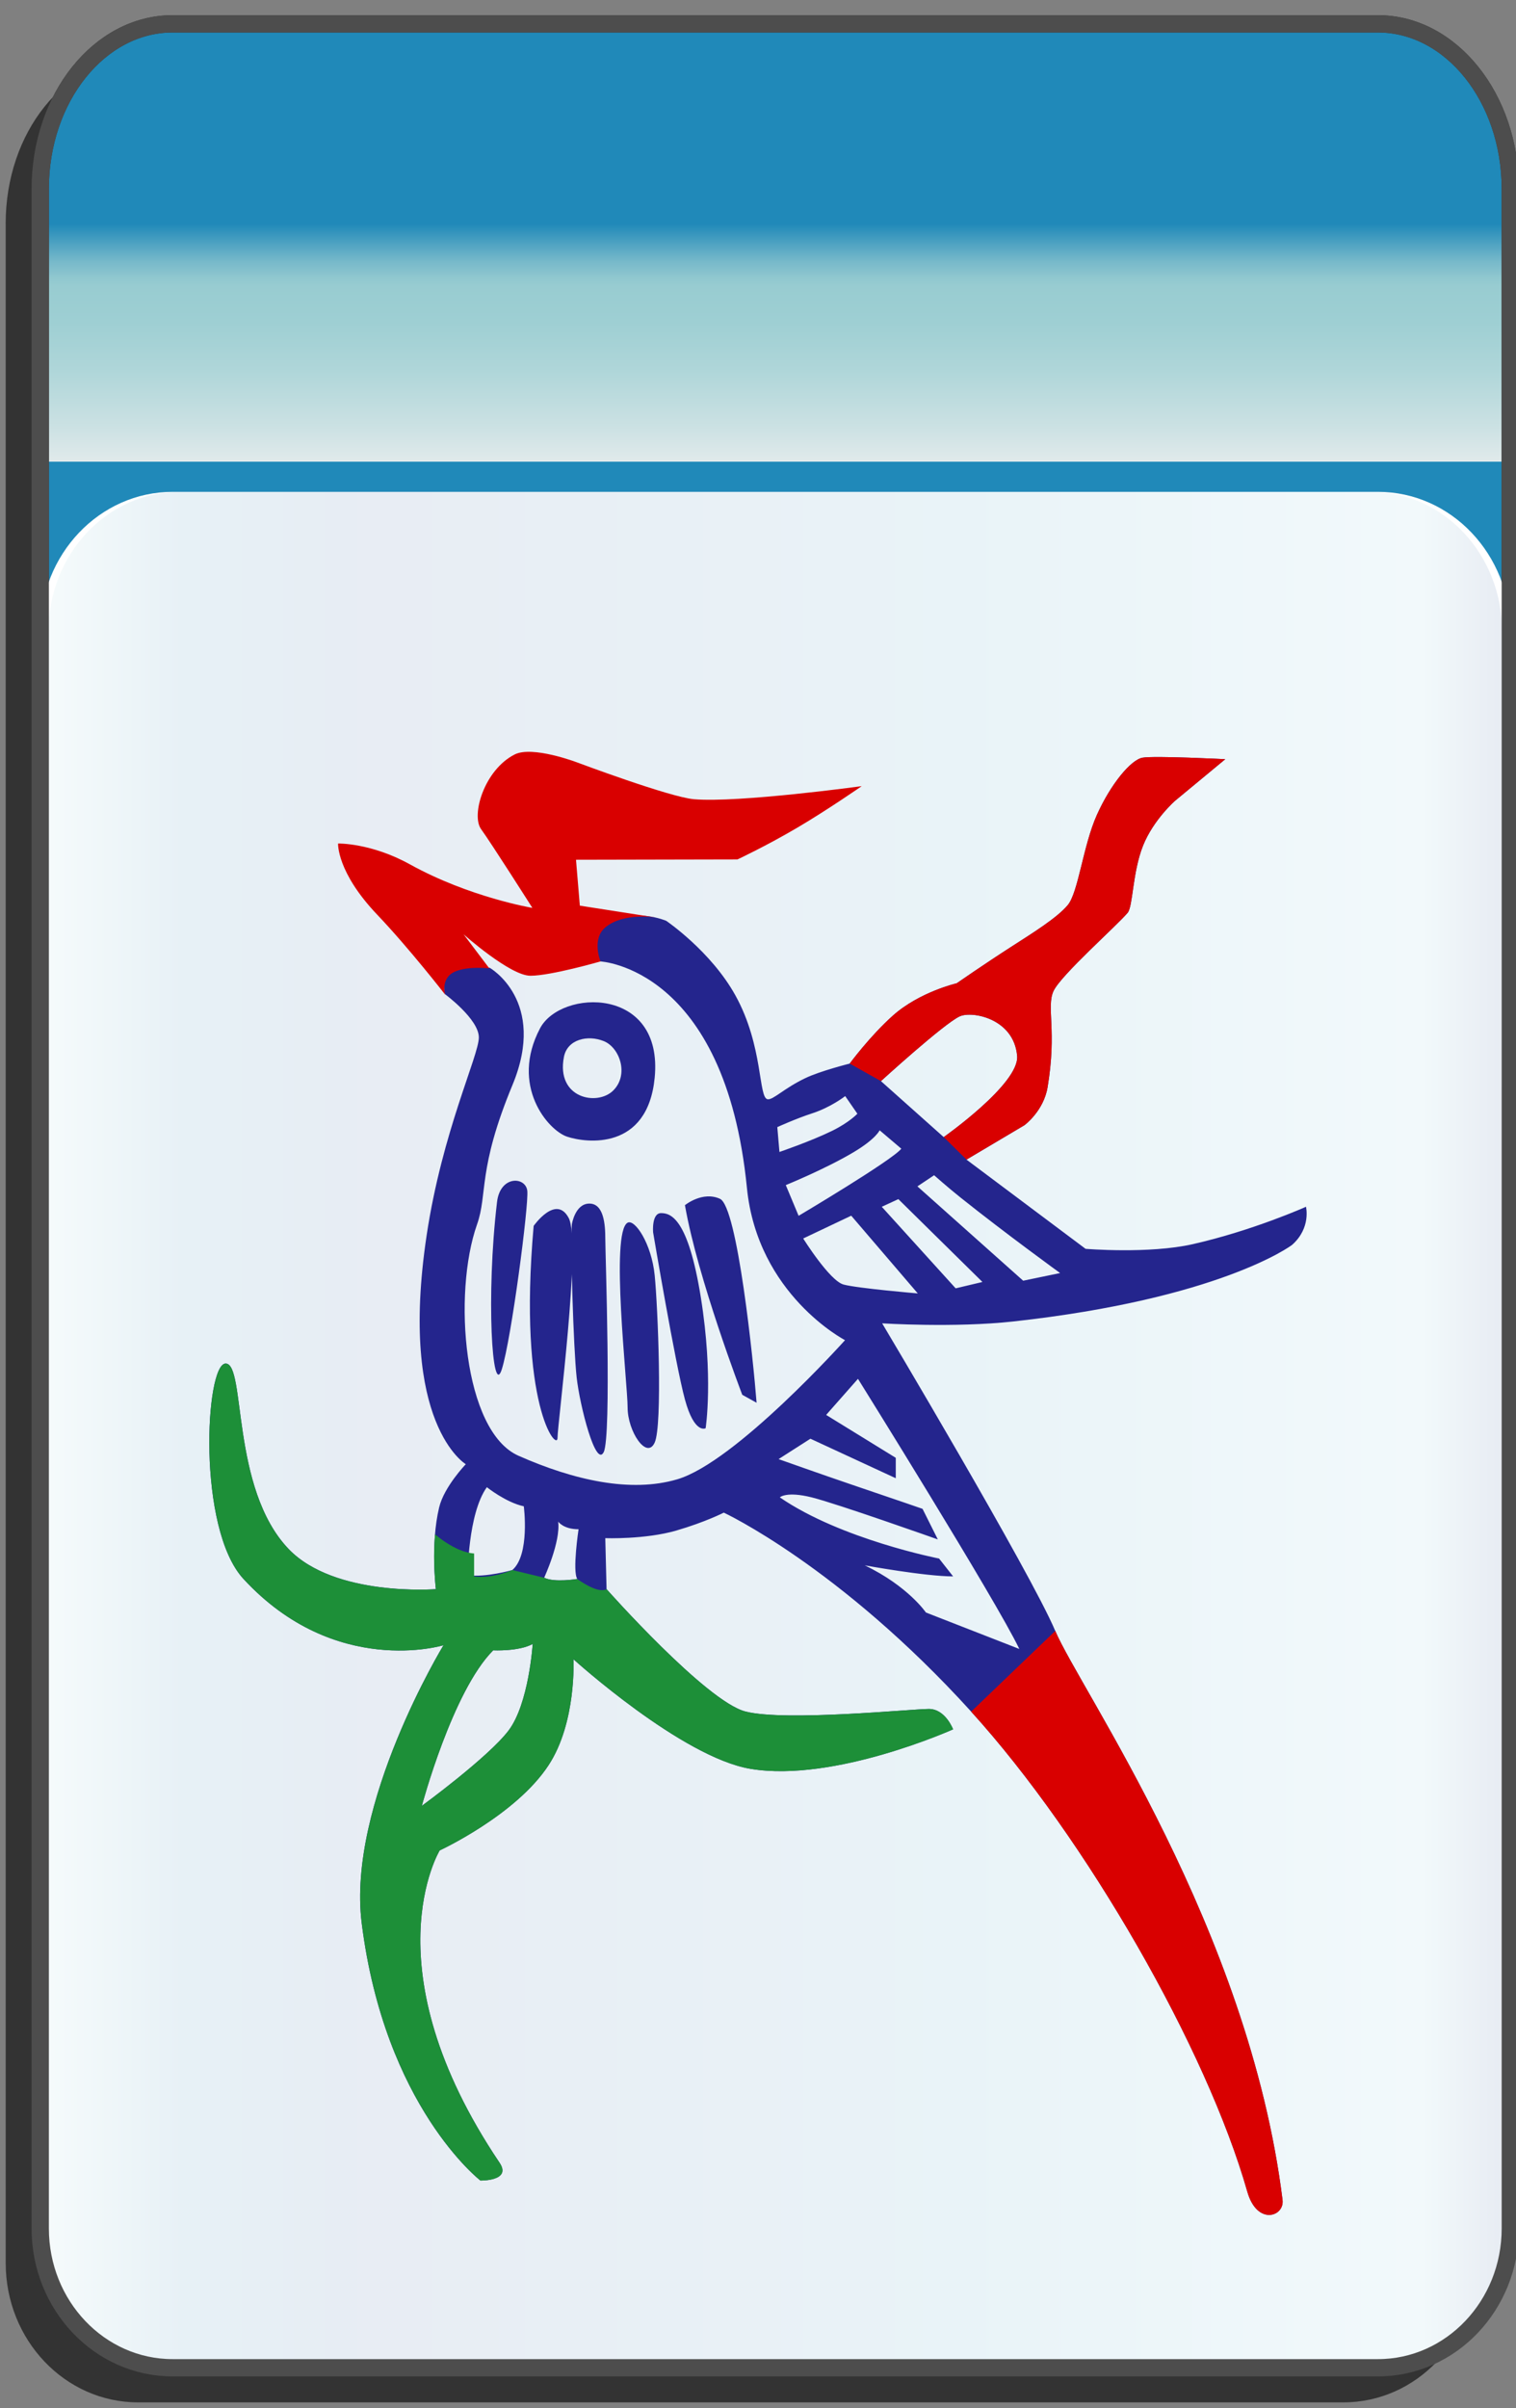 <?xml version="1.0" encoding="utf-8"?>
<!-- Generator: Adobe Illustrator 12.0.0, SVG Export Plug-In . SVG Version: 6.00 Build 51448)  -->
<!DOCTYPE svg PUBLIC "-//W3C//DTD SVG 1.1//EN" "http://www.w3.org/Graphics/SVG/1.1/DTD/svg11.dtd">
<svg  version="1.1"
	 xmlns:x="http://ns.adobe.com/Extensibility/1.0/" xmlns:i="http://ns.adobe.com/AdobeIllustrator/10.0/" xmlns:graph="http://ns.adobe.com/Graphs/1.0/" i:viewOrigin="-0.3193 135.7061" i:rulerOrigin="0 0" i:pageBounds="0 136 85 0"
	 xmlns="http://www.w3.org/2000/svg" xmlns:xlink="http://www.w3.org/1999/xlink" xmlns:a="http://ns.adobe.com/AdobeSVGViewerExtensions/3.0/"
	 width="85.678" height="136.025" viewBox="0 0 85.678 136.025" overflow="visible" enable-background="new 0 0 85.678 136.025"
	 xml:space="preserve">
<rect x="0" y="0" width="85.678" height="136.025" fill="#808080" stroke="none"/>
<g id="图层_1" i:knockout="Off" i:layer="yes" i:dimmedPercent="50" i:rgbTrio="#4F008000FFFF">
	<g>
		<path fill="#333333" d="M83.403,37.587V12.625c0-5.149-3.352-9.325-7.481-9.325H7.804c-4.133,0-7.484,4.175-7.484,9.325h0.002
			v115.211c0,4.344,3.351,7.869,7.482,7.869h68.118c4.131,0,7.481-3.525,7.481-7.869h0.002V37.608
			C83.405,37.601,83.403,37.594,83.403,37.587z"/>
		
			<linearGradient id="XMLID_3_" gradientUnits="userSpaceOnUse" x1="-23.31" y1="112.988" x2="-23.31" y2="-12.578" gradientTransform="matrix(-1 0 0 -1 20.506 114.334)">
			<stop  offset="0.09" style="stop-color:#2089B9"/>
			<stop  offset="0.099" style="stop-color:#4FA3C2"/>
			<stop  offset="0.107" style="stop-color:#77B9CA"/>
			<stop  offset="0.114" style="stop-color:#8FC7CF"/>
			<stop  offset="0.118" style="stop-color:#98CCD1"/>
			<stop  offset="0.134" style="stop-color:#9ECFD3"/>
			<stop  offset="0.156" style="stop-color:#AFD6D9"/>
			<stop  offset="0.181" style="stop-color:#CBE1E3"/>
			<stop  offset="0.197" style="stop-color:#E1EAEB"/>
			<a:midPointStop  offset="0.09" style="stop-color:#2089B9"/>
			<a:midPointStop  offset="0.4" style="stop-color:#2089B9"/>
			<a:midPointStop  offset="0.118" style="stop-color:#98CCD1"/>
			<a:midPointStop  offset="0.643" style="stop-color:#98CCD1"/>
			<a:midPointStop  offset="0.197" style="stop-color:#E1EAEB"/>
		</linearGradient>
		<path fill="url(#XMLID_3_)" d="M2.273,10.671c0-5.15,3.351-9.325,7.481-9.325h68.12c4.131,0,7.482,4.176,7.482,9.325v106.916
			c0,5.148-3.353,9.326-7.482,9.326H9.757c-4.132,0-7.483-4.176-7.483-9.326V10.671L2.273,10.671z"/>
		<path fill="none" stroke="#333333" stroke-width="0.977" d="M2.273,10.671c0-5.15,3.351-9.325,7.481-9.325h68.12
			c4.131,0,7.482,4.176,7.482,9.325v106.916c0,5.148-3.353,9.326-7.482,9.326H9.757c-4.132,0-7.483-4.176-7.483-9.326V10.671
			L2.273,10.671z"/>
		<path fill="#FFFFFF" d="M85.357,125.882c0,4.344-3.353,7.869-7.482,7.869H9.757c-4.132,0-7.483-3.523-7.483-7.869V35.654
			c0-4.347,3.352-7.87,7.483-7.87h68.119c4.131,0,7.482,3.523,7.482,7.87L85.357,125.882L85.357,125.882z"/>
		
			<linearGradient id="XMLID_4_" gradientUnits="userSpaceOnUse" x1="3.382" y1="80.768" x2="85.527" y2="80.768" gradientTransform="matrix(1 0 0 1 -0.639 0)">
			<stop  offset="0" style="stop-color:#A2D8E0"/>
			<stop  offset="0.09" style="stop-color:#1878AD"/>
			<stop  offset="0.213" style="stop-color:#194D91"/>
			<stop  offset="0.64" style="stop-color:#2B90BD"/>
			<stop  offset="0.944" style="stop-color:#82CBDE"/>
			<stop  offset="1" style="stop-color:#1A478D"/>
			<a:midPointStop  offset="0" style="stop-color:#A2D8E0"/>
			<a:midPointStop  offset="0.5" style="stop-color:#A2D8E0"/>
			<a:midPointStop  offset="0.09" style="stop-color:#1878AD"/>
			<a:midPointStop  offset="0.5" style="stop-color:#1878AD"/>
			<a:midPointStop  offset="0.213" style="stop-color:#194D91"/>
			<a:midPointStop  offset="0.5" style="stop-color:#194D91"/>
			<a:midPointStop  offset="0.64" style="stop-color:#2B90BD"/>
			<a:midPointStop  offset="0.5" style="stop-color:#2B90BD"/>
			<a:midPointStop  offset="0.944" style="stop-color:#82CBDE"/>
			<a:midPointStop  offset="0.5" style="stop-color:#82CBDE"/>
			<a:midPointStop  offset="1" style="stop-color:#1A478D"/>
		</linearGradient>
		<path i:isolated="yes" i:knockout="Off" opacity="0.1" fill="url(#XMLID_4_)" enable-background="new    " d="M84.888,125.882
			c0,4.344-3.314,7.869-7.398,7.869H10.144c-4.086,0-7.4-3.523-7.4-7.869V35.654c0-4.347,3.314-7.87,7.4-7.87H77.49
			c4.084,0,7.398,3.523,7.398,7.87L84.888,125.882L84.888,125.882z"/>
		<path fill="none" stroke="#4D4D4D" stroke-width="0.977" d="M85.357,35.633V10.671c0-5.149-3.352-9.325-7.482-9.325H9.755
			c-4.131,0-7.481,4.175-7.481,9.325v115.21c0,4.346,3.352,7.869,7.483,7.869h68.118c4.13,0,7.482-3.525,7.482-7.869l0.001-90.228
			C85.358,35.647,85.357,35.64,85.357,35.633z"/>
	</g>
	<g i:knockout="Off">
		<g i:knockout="Off">
			<path fill="#24258D" d="M38.71,68.078c0,0,0.99-0.811,1.98-0.36c0.989,0.45,1.89,9.182,2.069,11.521l-0.81-0.45
				C41.95,78.788,39.43,72.218,38.71,68.078z"/>
			<path fill="#24258D" d="M36.91,69.607c0,0-0.091-1.081,0.45-1.081c0.539,0,1.529,0.271,2.25,4.771c0.72,4.5,0.27,7.38,0.27,7.38
				s-0.63,0.36-1.17-1.619C38.17,77.078,36.91,69.607,36.91,69.607z"/>
			<path fill="#24258D" d="M35.47,69.068c0.403-0.222,1.35,1.17,1.53,2.97s0.45,8.46,0,9.45c-0.45,0.989-1.53-0.631-1.53-1.98
				C35.47,78.159,34.479,69.607,35.47,69.068z"/>
			<path fill="#24258D" d="M32.319,69.158c0,0,0.181-1.17,0.99-1.17c0.811,0,0.9,1.17,0.9,1.979c0,0.81,0.359,11.16-0.09,12.061
				c-0.45,0.899-1.35-2.609-1.53-4.229C32.41,76.178,32.229,70.238,32.319,69.158z"/>
			<path fill="#24258D" d="M30.16,69.248c0,0,1.26-1.801,1.979-0.45c0.721,1.352-0.63,11.61-0.63,12.42
				C31.509,82.028,29.261,79.418,30.16,69.248z"/>
			<path fill="#24258D" d="M28.09,67.898c0.181-1.52,1.62-1.44,1.71-0.631c0.09,0.811-0.9,8.371-1.439,10.08
				C27.819,79.059,27.46,73.208,28.09,67.898z"/>
		</g>
		<g i:knockout="Off">
			<path fill="#24258D" d="M30.521,58.088c-1.711,3.24,0.449,5.76,1.529,6.12c1.08,0.36,4.547,0.806,4.95-3.33
				C37.505,55.693,31.694,55.863,30.521,58.088z M34.66,61.598c-0.9,0.9-3.24,0.45-2.79-1.89c0.193-1.008,1.35-1.26,2.25-0.899
				C35.021,59.168,35.56,60.698,34.66,61.598z"/>
		</g>
		<g i:knockout="Off">
			<path fill="#24258D" d="M57.257,74.648c11.646-1.281,15.701-4.269,15.772-4.332c1.08-0.962,0.779-2.148,0.779-2.148
				s-2.985,1.34-6.402,2.113c-2.478,0.56-6.053,0.263-6.053,0.263l-6.731-5.04l3.275-1.943c0,0,1.079-0.789,1.308-2.145
				c0.538-3.215-0.083-4.54,0.337-5.439c0.42-0.9,3.588-3.696,4.188-4.416c0.304-0.365,0.27-2.283,0.87-3.792
				c0.589-1.472,1.817-2.541,1.817-2.541l2.831-2.343c0,0-4.02-0.205-4.68-0.084c-0.66,0.119-1.801,1.5-2.58,3.239
				c-0.779,1.74-1.043,4.368-1.645,5.088c-0.601,0.72-1.98,1.575-3.229,2.378c-1.506,0.969-3.047,2.038-3.047,2.038
				s-2.103,0.486-3.605,1.825c-1.295,1.155-2.441,2.711-2.441,2.711s-1.653,0.412-2.509,0.822c-1.22,0.586-1.806,1.229-2.124,1.193
				c-0.54-0.06-0.233-2.992-1.826-5.867c-1.383-2.499-3.91-4.213-3.91-4.213s-1.851-0.811-3.536,0.236
				c-0.899,0.559-0.195,2.057-0.195,2.057s7.057,0.326,8.292,12.791c0.599,6.041,5.544,8.604,5.544,8.604s-6.172,6.882-9.479,7.859
				c-2.641,0.779-5.856,0.048-8.977-1.331c-3.119-1.382-3.72-9.169-2.34-13.068c0.609-1.723,0.021-3.102,2.001-7.872
				s-1.286-6.624-1.286-6.624s-1.551-0.186-2.184,0.138c-0.6,0.307-0.351,1.347-0.351,1.347s1.921,1.414,1.921,2.449
				c0,1.035-2.067,5.301-2.951,11.184c-1.605,10.68,2.214,12.924,2.214,12.924s-1.228,1.273-1.507,2.443
				c-0.5,2.082-0.186,4.614-0.186,4.614s-5.715,0.45-8.318-2.264c-3.291-3.43-2.409-10.48-3.562-10.48
				c-1.151,0-1.631,9.311,1.009,12.169c5.184,5.615,11.303,3.743,11.303,3.743s-5.468,8.963-4.623,15.697
				c1.301,10.372,6.711,14.543,6.711,14.543s1.783,0.035,1.08-1.008c-7.416-11.016-3.383-17.641-3.383-17.641
				s4.307-1.988,6.157-4.82c1.586-2.429,1.402-5.979,1.402-5.979s6.12,5.543,10.008,6.191c4.73,0.789,11.448-2.232,11.448-2.232
				s-0.434-1.151-1.369-1.151c-0.937,0-8.135,0.721-10.367,0.145c-2.232-0.576-7.848-6.912-7.848-6.912l-0.072-2.879
				c0,0,2.252,0.08,4.01-0.43c1.645-0.479,2.688-1.013,2.688-1.013s6.525,3.031,13.979,11.238
				c6.52,7.179,13.325,19.085,15.608,27.12c0.551,1.936,2.108,1.409,1.99,0.464c-1.908-15.35-11.457-28.848-12.846-32.144
				c-1.388-3.296-9.781-17.37-9.781-17.37S53.952,75.011,57.257,74.648z M27.515,84.008c0,0,1.08,0.864,2.088,1.08
				c0,0,0.359,2.736-0.648,3.6c0,0-1.512,0.434-2.52,0.289C26.435,88.977,26.435,85.52,27.515,84.008z M28.737,97.76
				c-1.151,1.512-4.896,4.248-4.896,4.248s1.728-6.479,4.032-8.784c0,0,1.439,0.072,2.232-0.359
				C30.106,92.863,29.89,96.248,28.737,97.76z M32.626,89.191c0,0-1.296,0.217-1.872-0.071c0,0,0.937-2.018,0.792-3.168
				c0,0,0.288,0.432,1.152,0.432C32.698,86.384,32.338,88.76,32.626,89.191z M54.01,72.775l-4.176-4.607l0.937-0.432l4.752,4.68
				L54.01,72.775z M59.913,71.912l-2.088,0.432l-5.977-5.328l0.944-0.629c0,0,0.776,0.688,1.483,1.252
				C56.856,69.699,59.913,71.912,59.913,71.912z M54.239,57.412c0.694-0.318,3.06,0.113,3.246,2.233
				c0.138,1.572-4.151,4.587-4.151,4.587l-3.547-3.162C49.787,61.07,53.346,57.822,54.239,57.412z M43.93,63.668
				c0,0,1.079-0.49,1.945-0.769c1.087-0.349,1.892-0.983,1.892-0.983l0.688,0.996c0,0-0.453,0.488-1.421,0.963
				c-1.207,0.592-2.983,1.197-2.983,1.197L43.93,63.668z M44.409,66.943c0,0,2.246-0.91,3.846-1.866
				c1.248-0.745,1.459-1.229,1.459-1.229l1.224,1.039c-0.505,0.648-5.804,3.791-5.804,3.791L44.409,66.943z M57.608,93.146
				l-5.279-2.059c0,0-1.008-1.488-3.455-2.664c0,0,3.408,0.624,4.992,0.624l-0.793-1.008c0,0-5.543-1.08-9-3.456
				c0,0,0.359-0.359,1.801,0c1.439,0.359,7.128,2.376,7.128,2.376l-0.864-1.728c0,0-1.447-0.502-3.965-1.354
				c-1.65-0.56-4.171-1.455-4.171-1.455l1.8-1.152l4.824,2.232V82.35l-3.936-2.424l1.799-2.039
				C48.489,77.889,56.288,90.387,57.608,93.146z M47.674,72.561c-0.792-0.217-2.28-2.602-2.28-2.602l2.714-1.287l3.761,4.391
				C51.867,73.062,48.466,72.775,47.674,72.561z"/>
		</g>
		<g i:knockout="Off">
			<path fill="#1D8F38" d="M52.497,96.535c-0.936,0-8.135,0.721-10.367,0.145c-2.232-0.576-7.848-6.912-7.848-6.912
				c-0.504,0.289-1.656-0.575-1.656-0.575s-1.296,0.217-1.872-0.071l-1.8-0.434c0,0-1.152,0.505-2.16,0.36v-1.296
				c-1.08-0.072-2.208-1.084-2.208-1.084c-0.038,0.455-0.051,0.897-0.05,1.3c0.003,1.034,0.098,1.8,0.098,1.8
				s-5.715,0.45-8.318-2.264c-3.291-3.43-2.409-10.479-3.562-10.479c-1.151,0-1.631,9.31,1.009,12.168
				c5.184,5.615,11.303,3.743,11.303,3.743s-5.468,8.964-4.623,15.697c1.301,10.372,6.711,14.543,6.711,14.543
				s1.783,0.035,1.08-1.008c-7.416-11.016-3.383-17.641-3.383-17.641s4.307-1.988,6.157-4.82c1.586-2.429,1.402-5.979,1.402-5.979
				s6.12,5.543,10.008,6.191c4.73,0.789,11.448-2.232,11.448-2.232S53.434,96.535,52.497,96.535z M28.737,97.76
				c-1.151,1.512-4.896,4.248-4.896,4.248s1.728-6.479,4.032-8.784c0,0,1.439,0.072,2.232-0.359
				C30.106,92.863,29.89,96.248,28.737,97.76z"/>
		</g>
		<path fill="#D90000" d="M39.214,45.146c-1.371-0.118-6.624-2.088-6.624-2.088s-2.503-0.948-3.505-0.439
			c-1.719,0.873-2.471,3.427-1.895,4.219c0.576,0.792,2.897,4.446,2.897,4.446s-3.538-0.588-6.923-2.46
			c-2.197-1.216-4.057-1.176-4.057-1.176s-0.088,1.605,2.207,4.016c1.813,1.902,3.841,4.516,3.841,4.516s-0.282-0.957,0.595-1.312
			c0.763-0.308,1.907-0.164,1.907-0.164L26.2,52.777c0,0,2.628,2.341,3.779,2.341c1.152,0,3.961-0.81,3.961-0.81
			s-0.529-1.277,0.291-1.939c1.043-0.846,2.858-0.536,2.858-0.536l-4.319-0.675l-0.217-2.592l9.126-0.019
			c0,0,1.61-0.749,3.425-1.819c1.69-0.997,3.596-2.32,3.596-2.32S41.733,45.362,39.214,45.146z"/>
		<path fill="#D90000" d="M72.485,124.27c-1.908-15.35-11.457-28.848-12.846-32.144l-4.754,4.56
			c6.52,7.179,13.325,19.085,15.608,27.12C71.046,125.74,72.604,125.215,72.485,124.27z"/>
		<path fill="#D90000" d="M59.205,61.416c0.538-3.215-0.083-4.54,0.337-5.439c0.42-0.9,3.588-3.696,4.188-4.416
			c0.304-0.365,0.27-2.283,0.87-3.792c0.589-1.472,1.817-2.541,1.817-2.541l2.831-2.343c0,0-4.02-0.205-4.68-0.084
			c-0.66,0.119-1.801,1.5-2.58,3.239c-0.779,1.74-1.043,4.368-1.645,5.088c-0.601,0.72-1.98,1.575-3.229,2.378
			c-1.506,0.969-3.047,2.038-3.047,2.038s-2.103,0.486-3.605,1.825c-1.295,1.155-2.441,2.711-2.441,2.711l1.766,0.99
			c0,0,3.559-3.248,4.452-3.658c0.694-0.318,3.06,0.113,3.246,2.233c0.138,1.572-4.151,4.587-4.151,4.587l1.288,1.271l3.275-1.943
			C57.897,63.561,58.979,62.771,59.205,61.416z"/>
	</g>
</g>
</svg>
